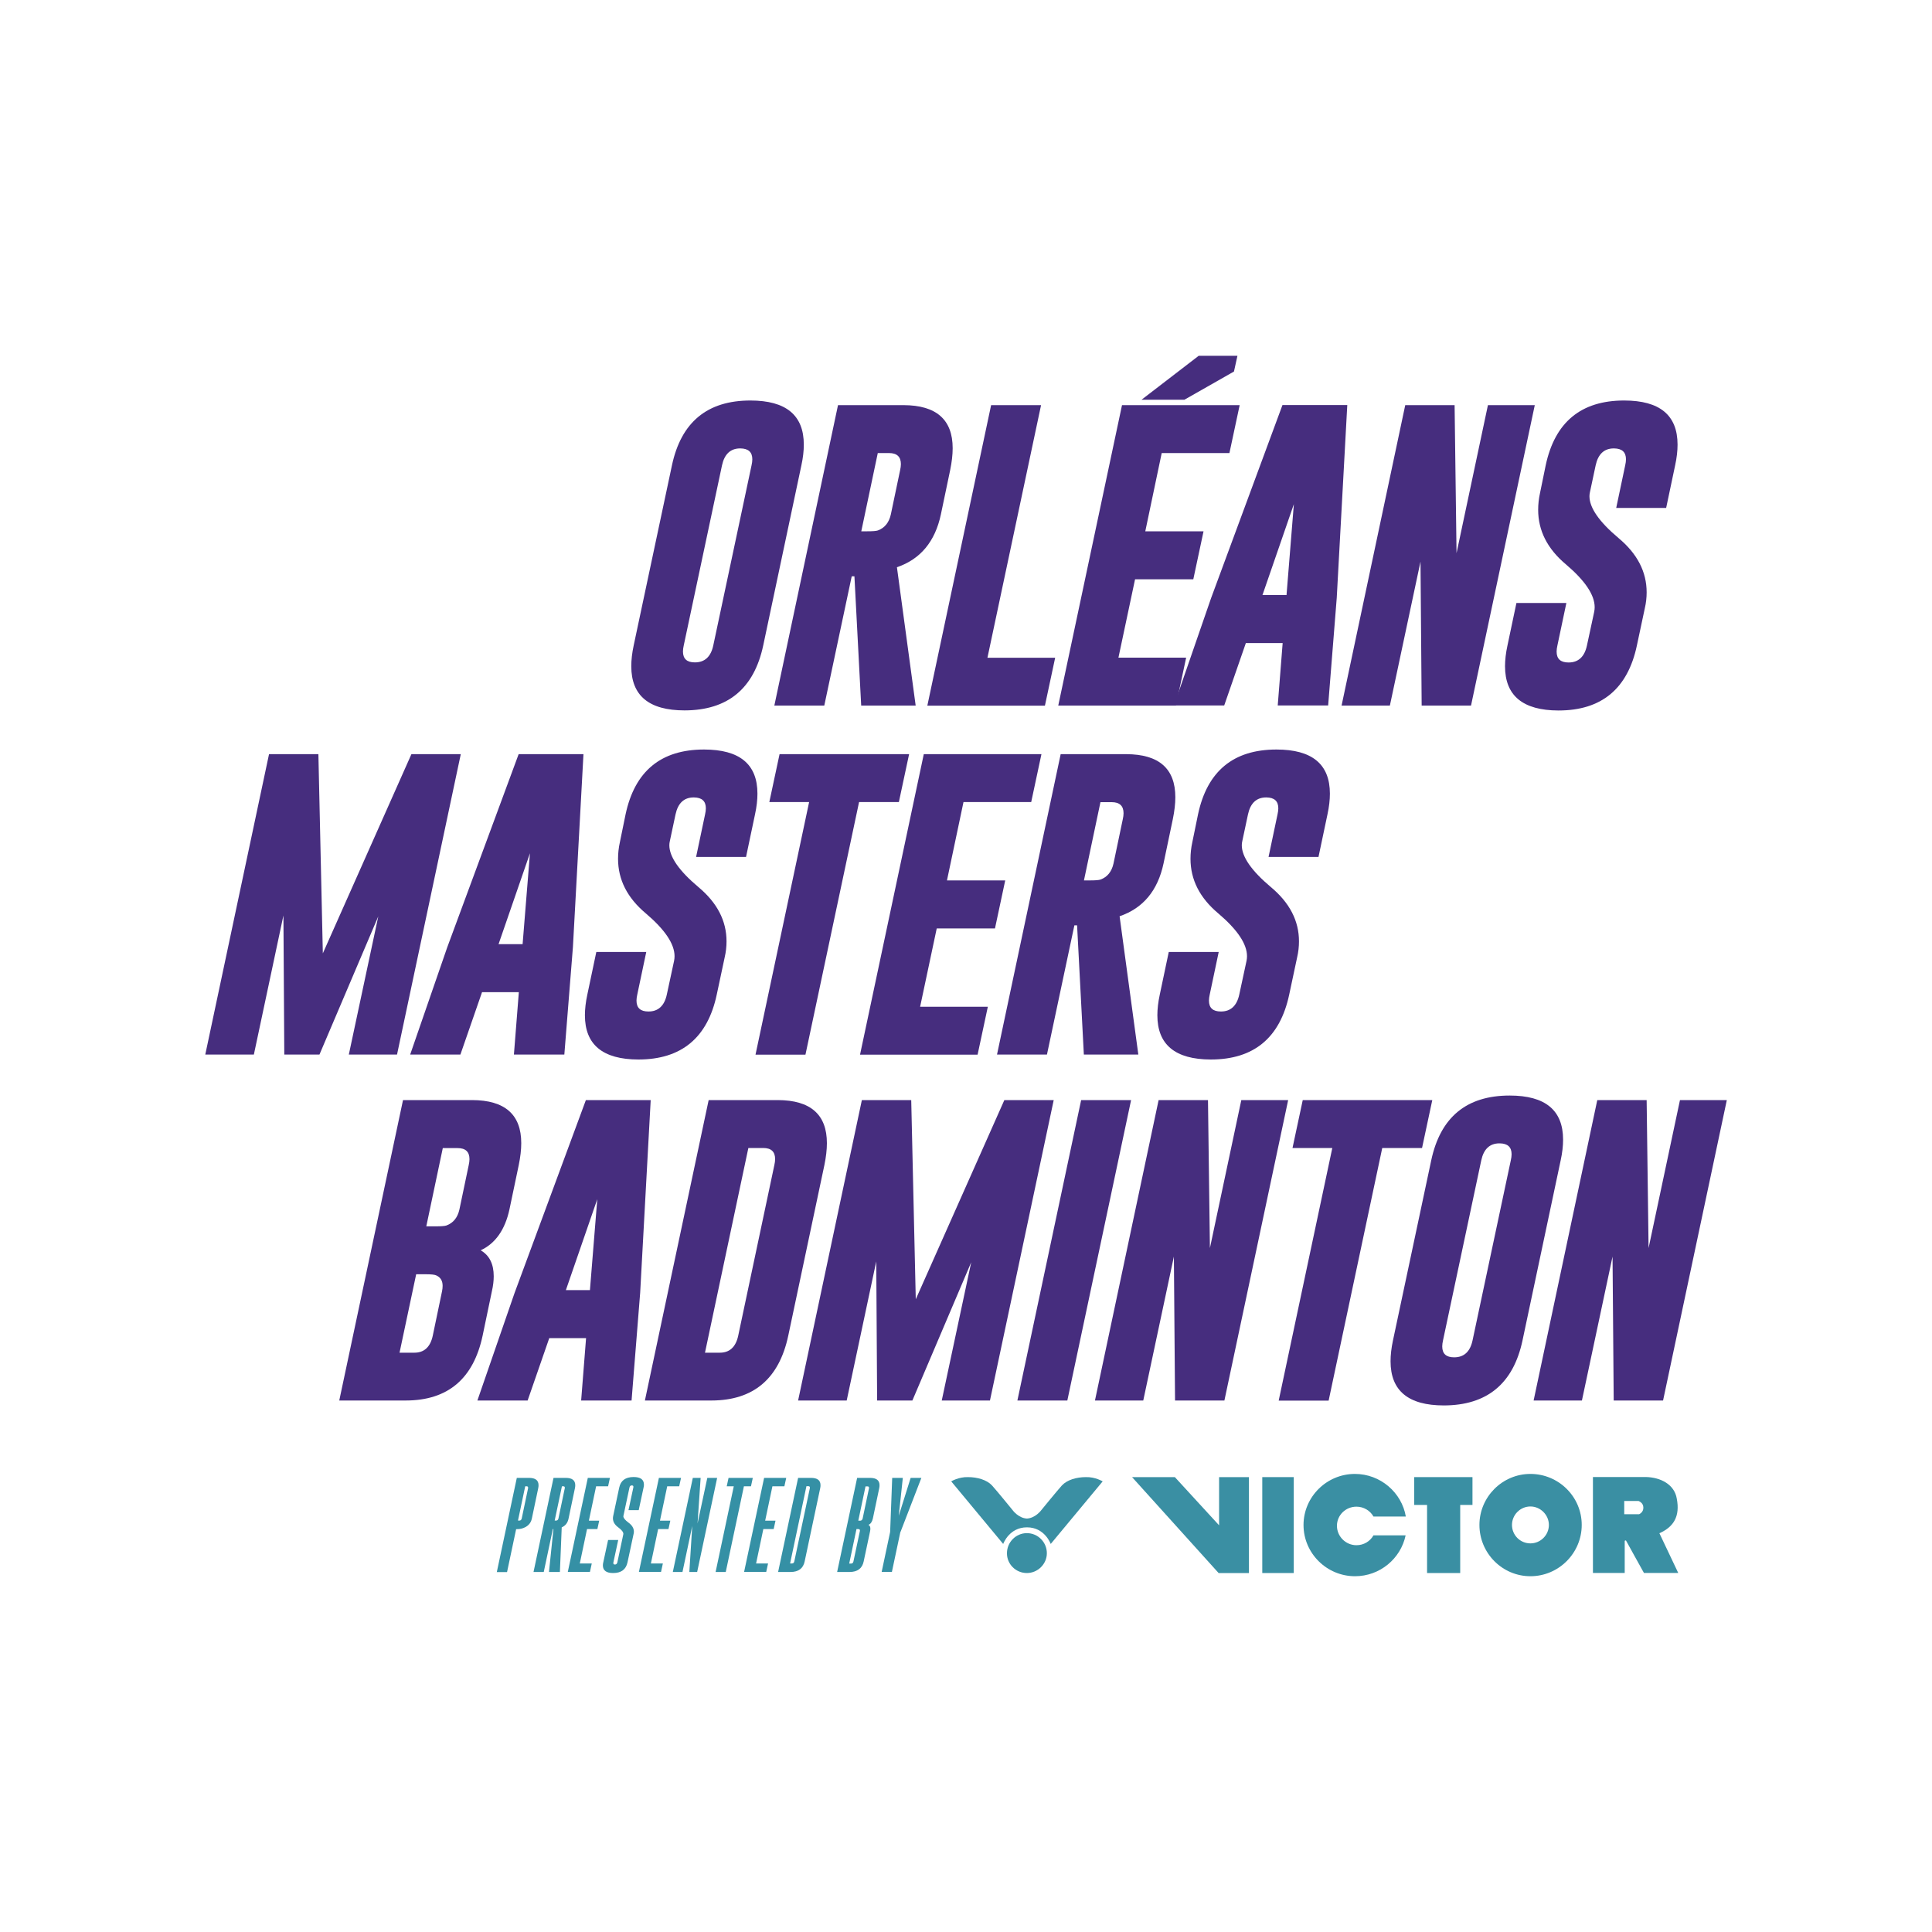 <?xml version="1.0" encoding="utf-8"?>
<!-- Generator: Adobe Illustrator 28.1.0, SVG Export Plug-In . SVG Version: 6.00 Build 0)  -->
<svg version="1.1" id="Layer_1" xmlns="http://www.w3.org/2000/svg" xmlns:xlink="http://www.w3.org/1999/xlink" x="0px" y="0px"
	 viewBox="0 0 200 200" style="enable-background:new 0 0 200 200;" xml:space="preserve">
<style type="text/css">
	.st0{fill:#FFFFFF;}
	.st1{fill:#3A8FA3;}
	.st2{fill:#3590A5;}
	.st3{fill:#462D7E;}
</style>
<rect class="st0" width="200" height="200"/>
<g>
	<g>
		<path class="st1" d="M106.3,162.84c1.13,0,2.07-0.93,2.07-2.05c0-1.15-0.93-2.08-2.07-2.08c-1.13,0-2.06,0.93-2.06,2.08
			C104.23,161.92,105.16,162.84,106.3,162.84"/>
		<path class="st1" d="M112.41,152.91c-0.98,0-1.95,0.29-2.48,0.86c-0.5,0.55-2.16,2.59-2.16,2.59s-0.58,0.78-1.45,0.84h-0.01h-0.01
			c-0.87-0.05-1.45-0.84-1.45-0.84s-1.66-2.04-2.16-2.59c-0.53-0.57-1.5-0.86-2.48-0.86c-0.97-0.03-1.74,0.44-1.74,0.44l5.38,6.48
			c0.03-0.08,0.65-1.72,2.45-1.72h0.01h0.01c1.8,0,2.42,1.64,2.45,1.72l5.38-6.48C114.15,153.36,113.39,152.88,112.41,152.91"/>
	</g>
	<polygon class="st1" points="126.2,152.91 126.2,157.9 121.62,152.91 117.19,152.91 126.15,162.84 129.29,162.84 129.29,158.09 
		129.29,152.91 	"/>
	<polygon class="st1" points="130.67,152.91 130.67,157.43 130.67,162.84 133.93,162.84 133.93,157.46 133.93,152.91 	"/>
	<g>
		<path class="st1" d="M169.68,156.75h-0.56h-0.98v-1.37h0.98h0.5c0.05,0.03,0.5,0.18,0.5,0.69
			C170.13,156.57,169.68,156.75,169.68,156.75 M171.78,158.72c1.49-0.66,2.15-1.76,1.8-3.58c-0.24-1.47-1.67-2.21-3.21-2.24h-1.25
			h-4.22v9.93h3.29v-3.28c0-0.1,0.08-0.08,0.13-0.08l0.8,1.45l1.06,1.91h3.55L171.78,158.72z"/>
		<path class="st1" d="M158.43,159.77c-1.06,0-1.91-0.85-1.91-1.91c0-1.04,0.85-1.91,1.91-1.91c1.04,0,1.91,0.88,1.91,1.91
			C160.34,158.92,159.47,159.77,158.43,159.77 M158.43,152.58c-2.92,0-5.28,2.39-5.28,5.28c0,2.92,2.36,5.31,5.28,5.31
			c2.92,0,5.31-2.39,5.31-5.31C163.74,154.94,161.35,152.58,158.43,152.58"/>
	</g>
	<polygon class="st1" points="146.4,152.91 146.4,155.79 147.73,155.79 147.73,160.99 147.73,162.84 151.16,162.84 151.16,158.03 
		151.16,155.79 152.43,155.79 152.43,152.91 	"/>
	<g>
		<path class="st1" d="M140.26,152.58c2.64,0,4.85,1.93,5.27,4.41h-3.35c-0.34-0.61-1.01-1.02-1.76-1.02
			c-1.12,0-2.02,0.88-2.02,1.98c0,1.1,0.91,2.01,2.02,2.01c0.75,0,1.41-0.4,1.76-1.02h3.33c-0.51,2.41-2.66,4.23-5.24,4.23
			c-2.93,0-5.33-2.38-5.33-5.3C134.94,154.96,137.33,152.58,140.26,152.58"/>
	</g>
	<g>
		<path class="st2" d="M53.5,152.99h1.27c0.65,0,0.98,0.25,0.98,0.76c0,0.1-0.01,0.21-0.04,0.34l-0.65,3.1
			c-0.11,0.54-0.47,0.88-1.06,1.05c-0.14,0.04-0.33,0.06-0.57,0.06l-0.94,4.44h-1.06L53.5,152.99z M54.37,153.86l-0.75,3.55h0.04
			c0.09,0,0.15,0,0.18-0.01c0.09-0.03,0.14-0.1,0.17-0.21l0.65-3.1c0.01-0.03,0.01-0.06,0.01-0.08c0-0.1-0.05-0.15-0.16-0.15H54.37z
			"/>
		<path class="st2" d="M58.15,158.11l-0.19,4.62h-1.13l0.46-4.44h-0.06l-0.94,4.44h-1.06l2.07-9.74h1.27c0.65,0,0.98,0.25,0.98,0.76
			c0,0.1-0.01,0.21-0.04,0.34l-0.65,3.1C58.77,157.64,58.53,157.95,58.15,158.11z M58.17,153.86l-0.75,3.55h0.04
			c0.09,0,0.15,0,0.18-0.01c0.09-0.03,0.14-0.1,0.17-0.21l0.65-3.1c0.01-0.03,0.01-0.06,0.01-0.08c0-0.1-0.05-0.15-0.16-0.15H58.17z
			"/>
		<path class="st2" d="M60.85,152.99h2.29l-0.19,0.87h-1.24l-0.75,3.56h1.07l-0.19,0.87h-1.07l-0.75,3.56h1.24l-0.19,0.87h-2.29
			L60.85,152.99z"/>
		<path class="st2" d="M64,159.41l-0.5,2.32c-0.01,0.03-0.01,0.06-0.01,0.08c0,0.1,0.06,0.15,0.17,0.15c0.13,0,0.21-0.08,0.25-0.23
			l0.61-2.88c0-0.02,0.01-0.04,0.01-0.06c0-0.19-0.17-0.41-0.52-0.67c-0.37-0.27-0.56-0.58-0.56-0.95c0-0.08,0.01-0.16,0.03-0.25
			l0.62-2.92c0.15-0.73,0.65-1.1,1.49-1.1c0.71,0,1.07,0.26,1.07,0.79c0,0.1-0.01,0.2-0.04,0.31l-0.5,2.33h-1.06l0.5-2.33
			c0-0.03,0.01-0.05,0.01-0.08c0-0.1-0.05-0.15-0.16-0.15h-0.01c-0.13,0-0.21,0.08-0.24,0.23l-0.62,2.91c0,0.01-0.01,0.03-0.01,0.05
			c0,0.18,0.18,0.4,0.53,0.66c0.37,0.27,0.56,0.58,0.56,0.94c0,0.07-0.01,0.15-0.03,0.23l-0.63,2.94c-0.16,0.74-0.65,1.11-1.49,1.11
			c-0.71,0-1.06-0.27-1.06-0.79c0-0.1,0.01-0.2,0.04-0.31l0.5-2.32H64z"/>
		<path class="st2" d="M68.21,152.99h2.29l-0.19,0.87h-1.24l-0.75,3.56h1.07l-0.19,0.87h-1.07l-0.75,3.56h1.24l-0.19,0.87h-2.29
			L68.21,152.99z"/>
		<path class="st2" d="M73.22,152.99h1.02l-2.07,9.74h-0.81l0.3-4.76l-1.01,4.76h-1l2.07-9.74h0.81l-0.32,4.72L73.22,152.99z"/>
		<path class="st2" d="M77.93,152.99l-0.19,0.87h-0.73l-1.88,8.87h-1.05l1.88-8.87h-0.73l0.19-0.87H77.93z"/>
		<path class="st2" d="M79.1,152.99h2.29l-0.19,0.87h-1.24l-0.75,3.56h1.07l-0.19,0.87h-1.07l-0.75,3.56h1.24l-0.19,0.87h-2.29
			L79.1,152.99z"/>
		<path class="st2" d="M82.62,152.99h1.34c0.65,0,0.98,0.25,0.98,0.76c0,0.1-0.01,0.21-0.04,0.34l-1.6,7.54
			c-0.15,0.73-0.64,1.1-1.46,1.1h-1.29L82.62,152.99z M83.48,153.86l-1.69,7.99h0.2c0.13,0,0.21-0.08,0.24-0.23l1.6-7.54
			c0.01-0.03,0.01-0.06,0.01-0.08c0-0.1-0.05-0.15-0.16-0.15H83.48z"/>
		<path class="st2" d="M88.73,152.99h1.34c0.65,0,0.98,0.25,0.98,0.76c0,0.1-0.01,0.21-0.04,0.34l-0.65,3.1
			c-0.08,0.35-0.23,0.57-0.46,0.66c0.14,0.07,0.2,0.2,0.2,0.4c0,0.08-0.01,0.17-0.03,0.27l-0.66,3.11c-0.15,0.73-0.64,1.1-1.46,1.1
			h-1.29L88.73,152.99z M88.66,158.3l-0.75,3.56h0.2c0.13,0,0.21-0.08,0.24-0.23l0.66-3.11c0.01-0.03,0.01-0.05,0.01-0.08
			c0-0.07-0.03-0.12-0.09-0.14c-0.02-0.01-0.08-0.01-0.17-0.01H88.66z M89.6,153.86l-0.75,3.56h0.1c0.09,0,0.15,0,0.17-0.01
			c0.09-0.03,0.15-0.1,0.18-0.21l0.65-3.1c0.01-0.03,0.01-0.06,0.01-0.08c0-0.1-0.05-0.15-0.16-0.15H89.6z"/>
		<path class="st2" d="M93.46,152.99l-0.42,3.92l1.23-3.92h1.11l-2.13,5.52l-0.05,0.11l-0.87,4.1h-1.06l0.87-4.1l0.01-0.11
			l0.21-5.52H93.46z"/>
	</g>
	<g>
		<path class="st3" d="M79.01,66.81c-0.95,4.47-3.67,6.72-8.14,6.73c-3.68,0-5.52-1.52-5.52-4.57c0-0.65,0.08-1.37,0.25-2.16
			l3.96-18.64c0.95-4.47,3.66-6.71,8.12-6.71c3.69,0,5.53,1.52,5.53,4.57c0,0.64-0.08,1.36-0.25,2.14L79.01,66.81z M77.8,48.17
			c0.05-0.23,0.08-0.43,0.08-0.62c0-0.75-0.41-1.12-1.23-1.13h-0.03c-1,0-1.63,0.59-1.88,1.76l-3.96,18.64
			c-0.05,0.23-0.08,0.43-0.08,0.62c0,0.76,0.41,1.13,1.23,1.13c1.03,0,1.66-0.59,1.91-1.76L77.8,48.17z"/>
		<path class="st3" d="M86.75,41.94h6.79c3.39,0.01,5.08,1.5,5.08,4.46c0,0.68-0.09,1.44-0.26,2.27l-0.96,4.58
			c-0.6,2.82-2.12,4.64-4.55,5.47l1.94,14.32h-5.64l-0.7-13.38h-0.28l-2.84,13.38h-5.17L86.75,41.94z M90.87,46.89L89.16,55h0.62
			c0.56,0,0.93-0.03,1.1-0.09c0.7-0.26,1.15-0.81,1.34-1.66l0.96-4.58c0.05-0.23,0.08-0.43,0.08-0.62c0-0.77-0.41-1.15-1.23-1.15
			H90.87z"/>
		<path class="st3" d="M96,73.04l6.6-31.1h5.17l-5.55,26.15h7.01l-1.06,4.96H96z"/>
		<path class="st3" d="M116.15,41.94h12.18l-1.06,4.96h-7.01L118.56,55h6.03l-1.06,4.97h-6.03l-1.72,8.11h7.01l-1.06,4.96h-12.18
			L116.15,41.94z M127.74,38.46l-5.13,2.92h-4.44l5.92-4.55h4.01L127.74,38.46z"/>
		<path class="st3" d="M138.38,61.88l-0.89,11.15h-5.22l0.51-6.46h-3.81l-2.24,6.46h-5.2l3.84-11.11l7.39-19.99h6.71L138.38,61.88z
			 M133.18,61.6l0.76-9.41l-3.25,9.41H133.18z"/>
		<path class="st3" d="M145.47,41.94h5.11l0.2,15.32l3.25-15.32h4.85l-6.6,31.1h-5.11l-0.12-14.9l-3.17,14.9h-5L145.47,41.94z"/>
		<path class="st3" d="M160.01,48.17c0.95-4.47,3.66-6.71,8.12-6.71c3.69,0,5.53,1.52,5.53,4.57c0,0.64-0.08,1.36-0.25,2.14
			l-0.93,4.41h-5.17l0.93-4.41c0.05-0.23,0.08-0.43,0.08-0.62c0-0.75-0.41-1.12-1.23-1.13h-0.03c-1,0-1.63,0.59-1.88,1.76
			l-0.59,2.77c-0.03,0.13-0.05,0.27-0.05,0.42c0,1.19,1,2.64,3.01,4.33c1.94,1.62,2.91,3.49,2.91,5.62c0,0.54-0.06,1.09-0.19,1.65
			l-0.82,3.85c-0.95,4.48-3.66,6.73-8.12,6.73c-3.69-0.01-5.53-1.54-5.53-4.58c0-0.64,0.08-1.36,0.25-2.14l0.93-4.41h5.17
			l-0.93,4.41c-0.05,0.23-0.08,0.43-0.08,0.62c0,0.76,0.41,1.13,1.24,1.13c1.01,0,1.65-0.59,1.9-1.76l0.75-3.48
			c0.03-0.16,0.05-0.32,0.05-0.48c0-1.27-0.99-2.75-2.98-4.44c-1.92-1.61-2.87-3.49-2.87-5.65c0-0.56,0.06-1.13,0.19-1.72
			L160.01,48.17z"/>
	</g>
	<g>
		<path class="st3" d="M33.42,98.69l9.17-20.62h5.11l-6.6,31.1h-4.99l3.05-14.31l-6.09,14.31h-3.64l-0.09-14.4l-3.06,14.4h-5.03
			l6.6-31.1h5.11L33.42,98.69z"/>
		<path class="st3" d="M59.31,98.02l-0.89,11.15H53.2l0.51-6.46h-3.81l-2.24,6.46h-5.2l3.84-11.11l7.39-19.99h6.71L59.31,98.02z
			 M54.1,97.74l0.76-9.41l-3.25,9.41H54.1z"/>
		<path class="st3" d="M64.76,84.3c0.95-4.47,3.66-6.71,8.12-6.71c3.69,0,5.53,1.52,5.53,4.57c0,0.64-0.08,1.36-0.25,2.14
			l-0.93,4.41h-5.17l0.93-4.41c0.05-0.23,0.08-0.43,0.08-0.62c0-0.75-0.41-1.12-1.23-1.13h-0.03c-1,0-1.63,0.59-1.88,1.76
			l-0.59,2.77c-0.03,0.13-0.05,0.27-0.05,0.42c0,1.19,1,2.64,3.01,4.33c1.94,1.62,2.91,3.49,2.91,5.62c0,0.54-0.06,1.09-0.19,1.65
			l-0.82,3.85c-0.95,4.48-3.66,6.73-8.12,6.73c-3.69-0.01-5.53-1.54-5.53-4.58c0-0.64,0.08-1.36,0.25-2.14l0.93-4.41h5.17
			l-0.93,4.41c-0.05,0.23-0.08,0.43-0.08,0.62c0,0.76,0.41,1.13,1.24,1.13c1.01,0,1.65-0.59,1.9-1.76l0.75-3.48
			c0.03-0.16,0.05-0.32,0.05-0.48c0-1.27-0.99-2.75-2.98-4.44c-1.92-1.61-2.87-3.49-2.87-5.65c0-0.56,0.06-1.13,0.19-1.72
			L64.76,84.3z"/>
		<path class="st3" d="M94.11,78.07l-1.06,4.96h-4.12l-5.55,26.15h-5.17l5.55-26.15h-4.12l1.06-4.96H94.11z"/>
		<path class="st3" d="M95.63,78.07h12.18l-1.06,4.96h-7.01l-1.71,8.11h6.03l-1.06,4.97h-6.03l-1.72,8.11h7.01l-1.06,4.96H89.03
			L95.63,78.07z"/>
		<path class="st3" d="M109.8,78.07h6.79c3.39,0.01,5.08,1.5,5.08,4.46c0,0.68-0.09,1.44-0.26,2.27l-0.96,4.58
			c-0.6,2.82-2.12,4.64-4.55,5.47l1.94,14.32h-5.64l-0.7-13.38h-0.28l-2.84,13.38h-5.17L109.8,78.07z M113.92,83.03l-1.71,8.11h0.62
			c0.56,0,0.93-0.03,1.1-0.09c0.7-0.26,1.15-0.81,1.34-1.66l0.96-4.58c0.05-0.23,0.08-0.43,0.08-0.62c0-0.77-0.41-1.15-1.23-1.15
			H113.92z"/>
		<path class="st3" d="M124.02,84.3c0.95-4.47,3.66-6.71,8.12-6.71c3.69,0,5.53,1.52,5.53,4.57c0,0.64-0.08,1.36-0.25,2.14
			l-0.93,4.41h-5.17l0.93-4.41c0.05-0.23,0.08-0.43,0.08-0.62c0-0.75-0.41-1.12-1.23-1.13h-0.03c-1,0-1.63,0.59-1.88,1.76
			l-0.59,2.77c-0.03,0.13-0.05,0.27-0.05,0.42c0,1.19,1,2.64,3.01,4.33c1.94,1.62,2.91,3.49,2.91,5.62c0,0.54-0.06,1.09-0.19,1.65
			l-0.82,3.85c-0.95,4.48-3.66,6.73-8.12,6.73c-3.69-0.01-5.53-1.54-5.53-4.58c0-0.64,0.08-1.36,0.25-2.14l0.93-4.41h5.17
			l-0.93,4.41c-0.05,0.23-0.08,0.43-0.08,0.62c0,0.76,0.41,1.13,1.24,1.13c1.01,0,1.65-0.59,1.9-1.76l0.75-3.48
			c0.03-0.16,0.05-0.32,0.05-0.48c0-1.27-0.99-2.75-2.98-4.44c-1.92-1.61-2.87-3.49-2.87-5.65c0-0.56,0.06-1.13,0.19-1.72
			L124.02,84.3z"/>
	</g>
	<g>
		<path class="st3" d="M41.72,113.88h7.16c3.39,0.01,5.08,1.5,5.08,4.46c0,0.68-0.09,1.44-0.26,2.27l-0.96,4.58
			c-0.46,2.11-1.45,3.53-2.98,4.24c0.9,0.52,1.35,1.41,1.35,2.69c0,0.47-0.06,0.98-0.19,1.55l-0.96,4.6
			c-0.95,4.46-3.6,6.7-7.94,6.71h-6.9L41.72,113.88z M43.08,131.92l-1.72,8.11h1.54c1.01,0,1.65-0.59,1.9-1.76l0.96-4.6
			c0.04-0.2,0.06-0.38,0.06-0.56c0-0.54-0.23-0.9-0.68-1.09c-0.16-0.07-0.51-0.11-1.06-0.11H43.08z M45.84,118.84l-1.71,8.11h0.99
			c0.56,0,0.93-0.03,1.1-0.09c0.7-0.26,1.15-0.81,1.34-1.66l0.96-4.58c0.05-0.23,0.08-0.43,0.08-0.62c0-0.77-0.41-1.15-1.23-1.15
			H45.84z"/>
		<path class="st3" d="M66.27,133.83l-0.89,11.15h-5.22l0.51-6.46h-3.81l-2.24,6.46h-5.2l3.84-11.11l7.39-19.99h6.71L66.27,133.83z
			 M61.07,133.55l0.76-9.41l-3.25,9.41H61.07z"/>
		<path class="st3" d="M73.36,113.88h7.16c3.39,0.01,5.08,1.5,5.08,4.46c0,0.68-0.09,1.44-0.26,2.27l-3.74,17.66
			c-0.95,4.46-3.6,6.7-7.94,6.71h-6.9L73.36,113.88z M77.47,118.84l-4.49,21.19h1.54c1.01,0,1.65-0.59,1.9-1.76l3.74-17.66
			c0.05-0.23,0.08-0.43,0.08-0.62c0-0.77-0.41-1.15-1.23-1.15H77.47z"/>
		<path class="st3" d="M94.8,134.5l9.17-20.62h5.11l-6.6,31.1h-4.99l3.05-14.31l-6.09,14.31H90.8l-0.09-14.4l-3.06,14.4h-5.03
			l6.6-31.1h5.11L94.8,134.5z"/>
		<path class="st3" d="M111.92,113.88h5.17l-6.6,31.1h-5.17L111.92,113.88z"/>
		<path class="st3" d="M119.94,113.88h5.11l0.2,15.32l3.25-15.32h4.85l-6.6,31.1h-5.11l-0.12-14.9l-3.17,14.9h-5L119.94,113.88z"/>
		<path class="st3" d="M148.27,113.88l-1.06,4.96h-4.12l-5.55,26.15h-5.17l5.55-26.15h-4.12l1.06-4.96H148.27z"/>
		<path class="st3" d="M157.61,138.76c-0.95,4.47-3.67,6.72-8.14,6.73c-3.68,0-5.52-1.52-5.52-4.57c0-0.65,0.08-1.37,0.25-2.16
			l3.96-18.64c0.95-4.47,3.66-6.71,8.12-6.71c3.69,0,5.53,1.52,5.53,4.57c0,0.64-0.08,1.36-0.25,2.14L157.61,138.76z M156.4,120.11
			c0.05-0.23,0.08-0.43,0.08-0.62c0-0.75-0.41-1.12-1.23-1.13h-0.03c-1,0-1.63,0.59-1.88,1.76l-3.96,18.64
			c-0.05,0.23-0.08,0.43-0.08,0.62c0,0.76,0.41,1.13,1.23,1.13c1.03,0,1.66-0.59,1.91-1.76L156.4,120.11z"/>
		<path class="st3" d="M165.35,113.88h5.11l0.2,15.32l3.25-15.32h4.85l-6.6,31.1h-5.11l-0.12-14.9l-3.17,14.9h-5L165.35,113.88z"/>
	</g>
</g>
</svg>
